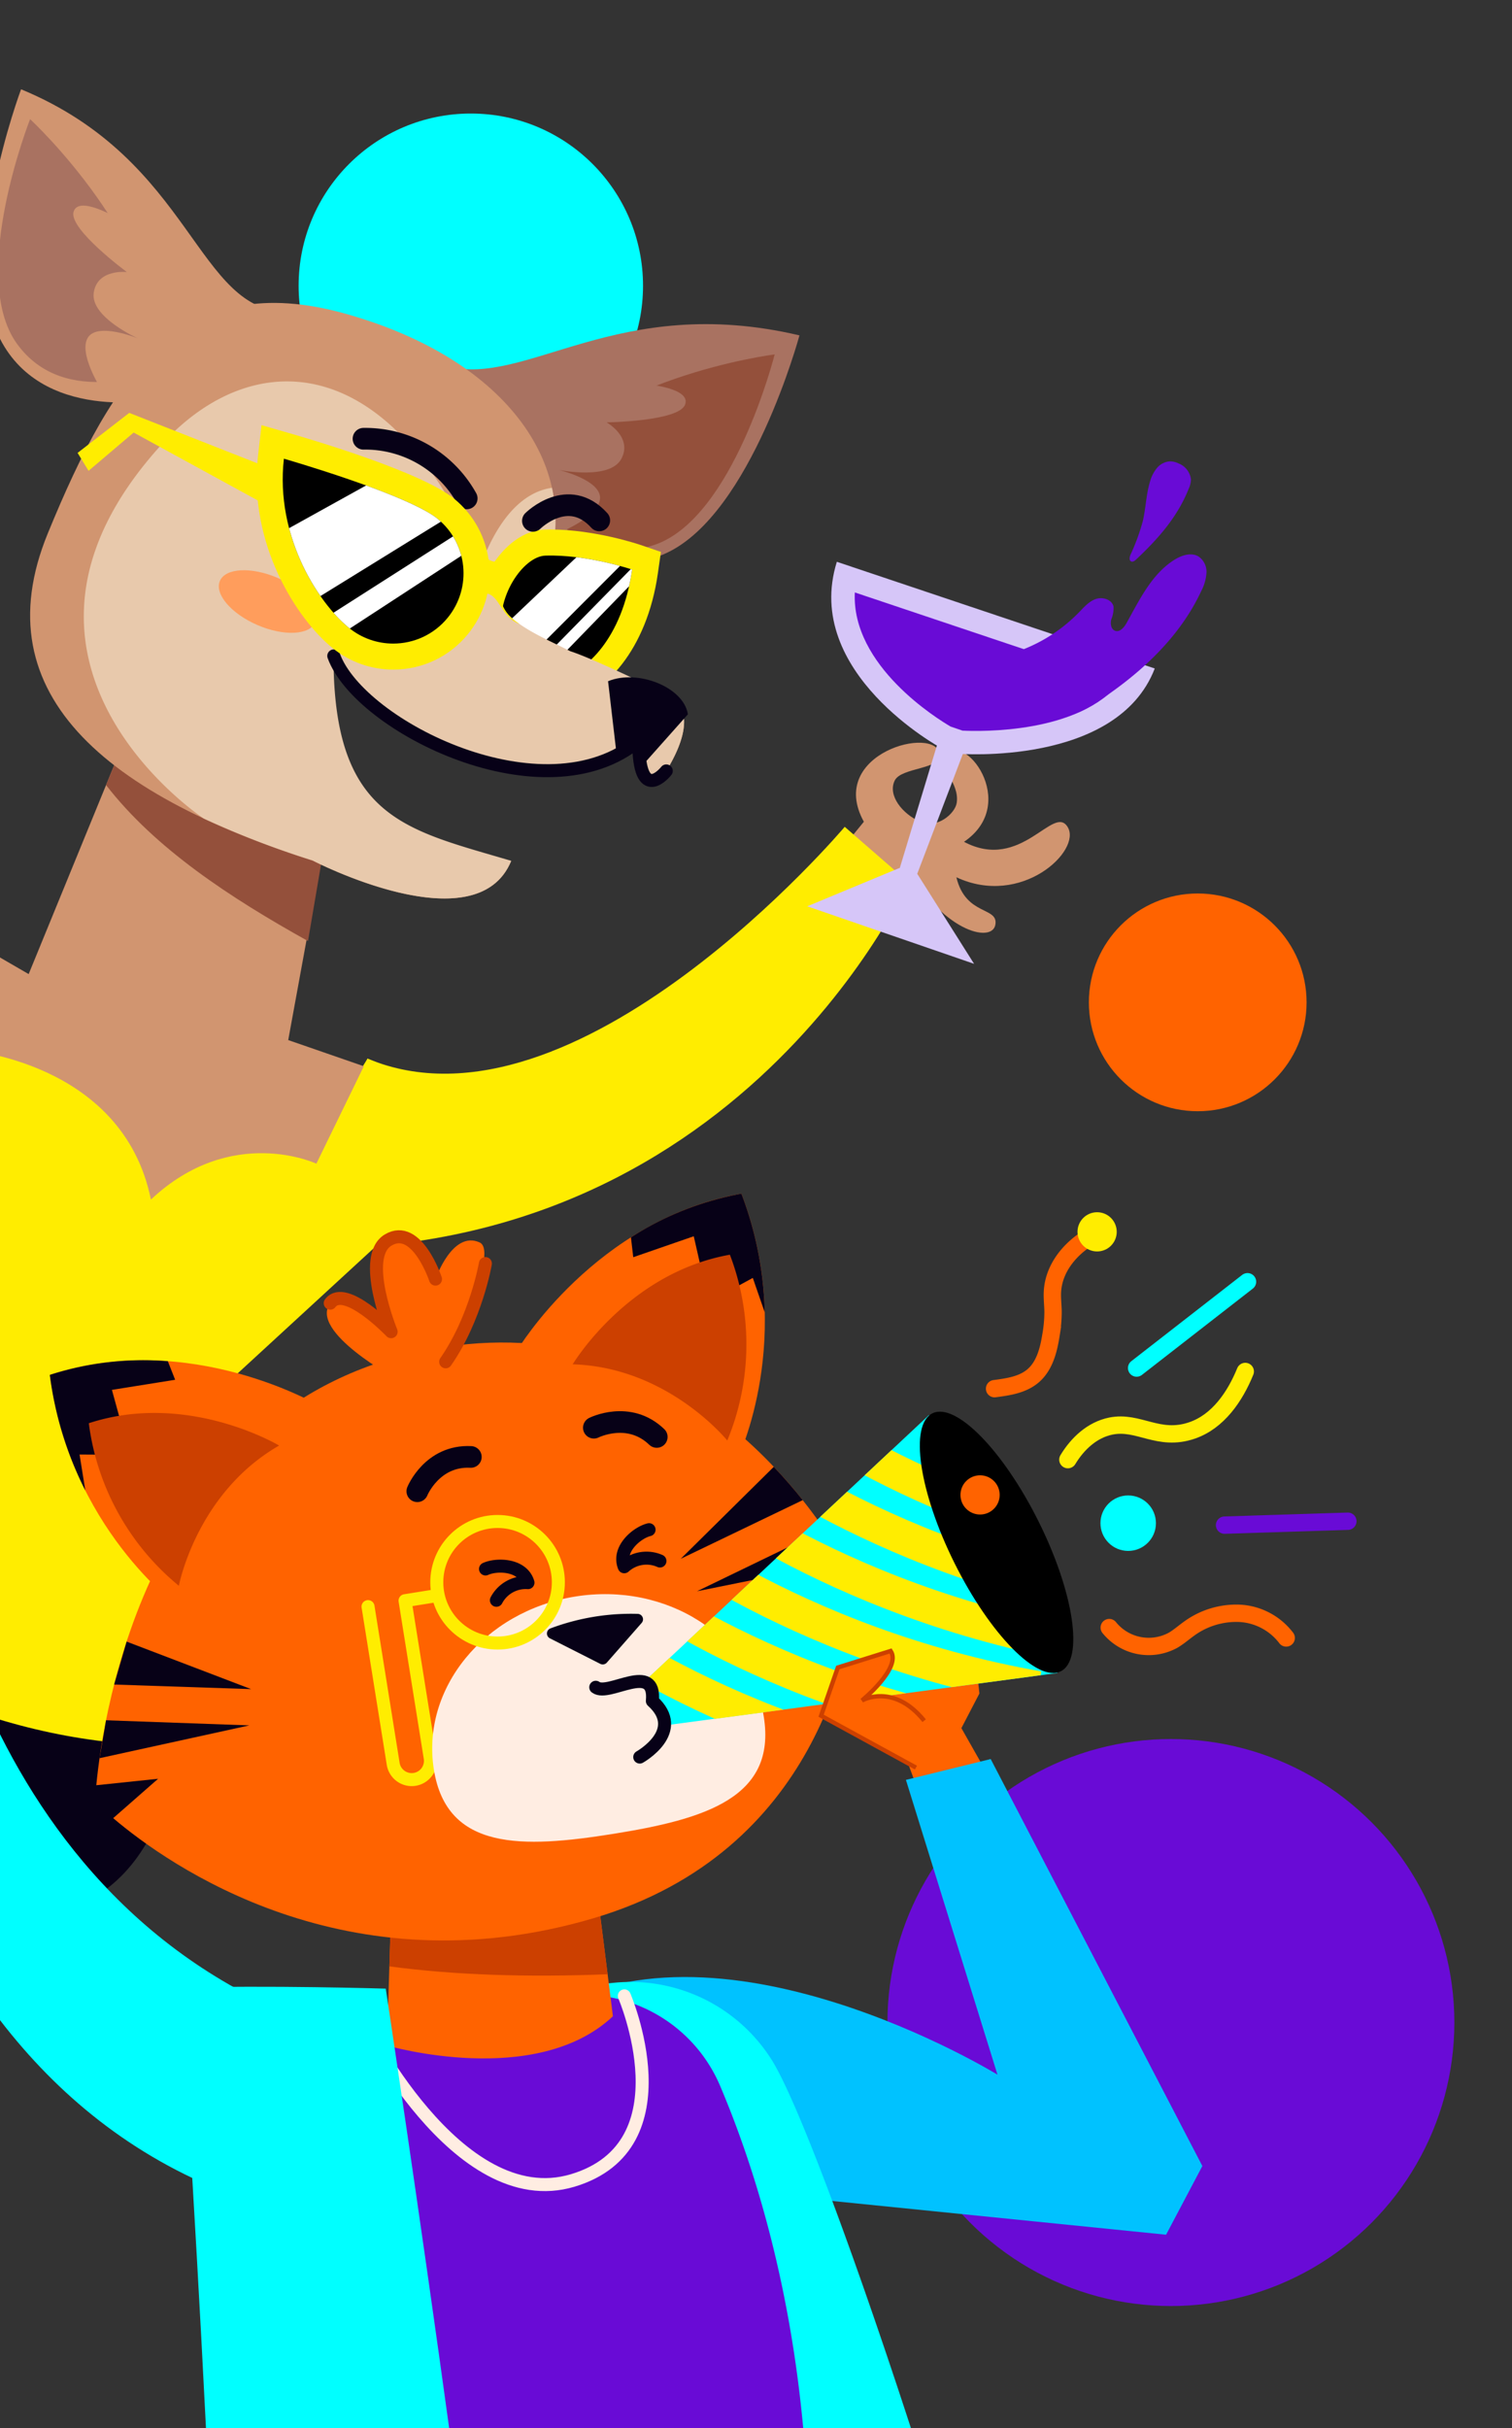 <svg xmlns="http://www.w3.org/2000/svg" xmlns:xlink="http://www.w3.org/1999/xlink" width="348.656" height="559.848" viewBox="0 0 348.656 559.848"><rect x="0" y="0" width="348.656" height="559.848" fill="#333333" stroke="none"/><defs><clipPath id="a"><rect width="348.656" height="559.848" transform="translate(0 689.827)" fill="none"/></clipPath><clipPath id="b"><path d="M152.3,1087.811l91.53-12.261-29.619-59.466-66.281,62.038Z" fill="none"/></clipPath></defs><g transform="translate(0 -689.827)" clip-path="url(#a)"><circle cx="39.71" cy="39.71" r="39.71" transform="translate(68.858 716.004)" fill="aqua"/><circle cx="65.363" cy="65.363" r="65.363" transform="translate(204.639 1090.781)" fill="#690bd6"/><circle cx="25.101" cy="25.101" r="25.101" transform="translate(251.086 895.83)" fill="#ff6300"/><path d="M-10.248,902.911-93.12,920.327l31.93,84.191,10.818-.744L-62.536,938.2s57.693,4.7,60.54-6.13Z" fill="#ffed00"/><path d="M-50.372,1003.774l-15.478,21.4-24.5-22.922a13.231,13.231,0,0,1,13.746,4.256c7.5-13.4,17.376-6.546,17.376-6.546Z" fill="#d19570"/><ellipse cx="3.767" cy="7.64" rx="3.767" ry="7.64" transform="matrix(0.396, -0.918, 0.918, 0.396, 119.018, 836.894)" fill="#ff9d5c"/><path d="M102.959,774.258c18.506,4.916,39.313-16.982,81.39-7.109,0,0-11.069,41.093-30.675,50.188S115.949,806,115.949,806" fill="#a97261"/><path d="M178.633,771.544s-42.127,5.22-57.974,29.464c0,0,12.047,20.6,30.254,14.449S178.633,771.544,178.633,771.544Z" fill="#94503b"/><path d="M149.18,778.422s10.316.887,8.781,4.729-18.083,4.058-18.083,4.058,6.054,3.365,3.411,8.384-14.411,2.585-14.411,2.585,9.683,2.3,9.49,6.539-9.338,7.908-9.338,7.908L117.2,798.845S132.548,781.961,149.18,778.422Z" fill="#a97261"/><path d="M186.141,895.267,199.2,879.29c-8.732-15.831,16.8-22.395,17.5-15.495.352,3.45-8.864,2.935-10.377,5.978-1.7,3.428,1.773,7.759,5.915,9.528,3.919,1.675,8-1.9,8.377-4.379.69-4.592-4.232-8.1-2.64-10.692,3.96-6.433,17.448,10.763,4.316,19.689,13.267,7.02,20.633-8.832,23.91-3.4s-10.653,18.589-25.667,11.571c2.166,9.051,9.839,6.688,8.97,11.017-.847,4.22-12.376,1.539-21.01-14.326l-13.367,19.745Z" fill="#d19570"/><path d="M84.749,933.909c48.023,20.068,110.037-53.448,110.037-53.448l14.635,12.724S168.186,985.7,57.992,977.161Z" fill="#ffed00"/><path d="M210.342,894.361l-3.8-1.3,14.888-49.148,7.177,2.45Z" fill="#d6c6f8"/><path d="M220.906,863.608l-3.919-1.337s-32.033-17.315-24.017-42.916l73.307,24.6C257.564,866.581,220.906,863.608,220.906,863.608Z" fill="#d6c6f8"/><path d="M221.955,858.283c4.044.2,26.876.752,36.456-11.291l-61.293-20.57c-.829,16.949,19.167,29.225,22.085,30.922Z" fill="#690bd6"/><path d="M224.617,912.049l-38.476-13.264,21.257-8.83,4.169,1.423Z" fill="#d6c6f8"/><path d="M225.918,853.825" fill="none" stroke="#070117" stroke-linecap="round" stroke-linejoin="round" stroke-width="3"/><path d="M248.791,831.029c1.166-1.211,2.322-2.554,3.912-3.1s3.744.141,4.076,1.788a6.981,6.981,0,0,1-.532,2.939c-.237.977-.061,2.26.884,2.6,1.1.4,2.082-.774,2.65-1.792,3.01-5.4,5.831-11.345,11.088-14.607,1.656-1.028,3.831-1.726,5.5-.725a4.275,4.275,0,0,1,1.834,3.778,10.609,10.609,0,0,1-1.209,4.2c-4.96,10.661-13.959,18.972-23.789,25.425-2.5,1.64-5.187,3.22-8.166,3.466a16.82,16.82,0,0,1-6.855-1.227,57.7,57.7,0,0,1-9.2-4.16,11.934,11.934,0,0,1-3.23-2.392,29.819,29.819,0,0,1-2.755-3.762c-1.026-1.668-.246-1.315,1.713-1.427a36.7,36.7,0,0,0,24.073-11.006Z" fill="#690bd6"/><path d="M274.059,802.623a5.76,5.76,0,0,0,.57-2.2,4.5,4.5,0,0,0-2.845-3.738,4.628,4.628,0,0,0-1.859-.484,4.184,4.184,0,0,0-3.1,1.486,8.242,8.242,0,0,0-1.621,3.118c-.916,2.964-.97,6.125-1.676,9.146a48.017,48.017,0,0,1-2.847,7.782c-.229.537-.358,1.335.185,1.551.386.153.789-.153,1.093-.437C266.963,814.16,271.477,809.086,274.059,802.623Z" fill="#690bd6"/><path d="M41.115,1093.274c-6.8,37.792-29.818,43.234-61.065,37.613s-58.89-20.175-52.092-57.967,37.639-63.872,68.887-58.252S47.913,1055.482,41.115,1093.274Z" fill="#070117"/><path d="M88.976,937.422c-7.639,1.736-24.037,48.47-50.307,40.512C-35.39,955.5-6.109,907.052-6.109,907.052L6.61,914.413,31.3,854.126,76.157,876.64l-9.694,52.987Z" fill="#d19570"/><path d="M71.023,906.8c-17.988-10.014-35.234-21.325-46.563-35.967l6.841-16.7L76.157,876.64Z" fill="#94503b"/><path d="M79.605,762.145c38.25,10.691,54.773,36.36,46.34,59.685-5.881,16.266,12.184,21.951,21.964,27.54l-8.346,6.122-73.654-16.7,14.706,48.924,27.342,5.1c-8.048,1.409-17.681.834-29.173-2.539C25.151,874.536-4.37,850.384,11.006,812.841S42.263,751.709,79.605,762.145Z" fill="#d19570"/><path d="M125.945,821.83a34.831,34.831,0,0,0,1.332-19.534c-5.069.723-11.423,4.661-16.353,17.66-20.743-49.885-52.768-50.565-73.62-27.685-45.48,49.9,9.669,86.275,9.669,86.275l20.424-34.8-1.488-4.951,3.878.879,4.882-8.318,48.07,20.323,7.128,1.616,1.637-13.324C126.236,835.774,122.917,830.2,125.945,821.83Z" fill="#e8c9ac"/><path d="M66.952,799.646,29.8,785.022l-11.906,9.225,2.526,4.136,10.4-8.827,35.2,19.252Z" fill="#ffed00"/><g stroke-miterlimit="10"><path d="M 127.132 849.007 C 127.132 849.007 127.131 849.007 127.131 849.007 C 123.937 849.007 120.986 848.092 118.597 846.36 C 117.203 845.35 116.019 844.073 115.078 842.565 C 114.086 840.975 113.361 839.118 112.924 837.047 C 111.515 830.376 114.209 823.925 117.199 820.112 C 118.353 818.641 119.614 817.449 120.948 816.568 C 122.512 815.535 124.094 814.986 125.651 814.936 C 126.087 814.921 126.537 814.914 126.987 814.914 C 136.676 814.914 146.326 818.172 146.732 818.311 L 149.082 819.114 L 148.732 821.573 C 148.158 825.605 147.169 829.368 145.793 832.758 C 144.559 835.799 143.018 838.539 141.211 840.899 C 139.586 843.023 137.792 844.788 135.877 846.148 C 134.076 847.427 132.216 848.295 130.5 848.657 C 129.401 848.889 128.268 849.007 127.132 849.007 Z" stroke="none"/><path d="M 127.131 846.007 C 128.088 846.007 129.017 845.904 129.88 845.722 C 134.861 844.67 143.469 837.241 145.762 821.15 C 145.762 821.15 135.428 817.621 125.748 817.934 C 120.66 818.099 114.01 827.672 115.859 836.427 C 117.387 843.664 122.568 846.007 127.131 846.007 M 127.132 852.007 L 127.132 852.007 C 120.308 852.007 112.221 848.239 109.989 837.667 C 108.366 829.986 111.43 822.606 114.839 818.261 C 117.94 814.306 121.746 812.061 125.554 811.937 L 126.987 811.914 C 137.169 811.914 147.276 815.327 147.702 815.472 L 152.403 817.078 L 151.702 821.996 C 149.153 839.883 139.246 849.876 131.12 851.592 C 129.817 851.868 128.476 852.007 127.132 852.007 Z" stroke="none" fill="#ffed00"/></g><path d="M142.971,820.315A72,72,0,0,0,132.93,818.3l-17.324,16.432a14.424,14.424,0,0,0,.253,1.694,12.15,12.15,0,0,0,3.957,7.083Z" fill="#fff"/><path d="M124.856,845.806,145.057,825c.274-1.225.513-2.5.7-3.849l-.308-.1-23.427,23.862A11.411,11.411,0,0,0,124.856,845.806Z" fill="#fff"/><path d="M117.883,888.3c-37.309-5.223-54.419-2.771-40.916-47.244L64.932,834.77C49.99,871.252,72.1,888.232,72.1,888.232S109.867,907.874,117.883,888.3Z" fill="#d19570"/><path d="M147.291,860.6c-7.687,9.871-49.949,11.494-70.324-19.541,8.255-15.213,27.672-7.412,35.019-15.339-.655,14.123,43.062,24.858,43.062,24.858s6.939,3.4-1.409,16.994C152.418,869.624,146.774,873.874,147.291,860.6Z" fill="#d19570"/><path d="M46.973,878.546c-5.471-14.62-9.99-35.553,1.993-48.206,19.862-20.973,62-3.318,64.181-7.608.512,9.746,10.1,13.019,18.357,17.237,6.149,1.991,23.544,10.608,23.544,10.608s6.939,3.4-1.409,16.994c-1.221,2.053-6.865,6.3-6.348-6.972-7.663,9.84-49.683,11.48-70.13-19.255l-.26-.059c.042,37.32,16.668,39.794,40.982,47.017-8.016,19.572-45.78-.07-45.78-.07l0,0A208.741,208.741,0,0,1,46.973,878.546Z" fill="#e8c9ac"/><path d="M83.823,790.987a26.789,26.789,0,0,1,23.794,13.752" fill="none" stroke="#070117" stroke-linecap="round" stroke-miterlimit="10" stroke-width="5"/><path d="M122.886,809.918s8.1-8.052,15.3-.109" fill="none" stroke="#070117" stroke-linecap="round" stroke-miterlimit="10" stroke-width="5"/><path d="M140.216,846.893l1.941,16.631c.869.485,4.134-2.847,5.135-2.455,1.242.486.22,4.657,1.21,4.828l10.121-11.377C157.66,848.228,147,844.066,140.216,846.893Z" fill="#070117"/><path d="M153.639,867.571s-6.4,8.174-6.348-6.972c-21.654,18.107-64.376-3.218-70.324-19.541" fill="none" stroke="#070117" stroke-linecap="round" stroke-linejoin="round" stroke-width="3"/><path d="M66.568,761.753c-21.417.182-21.845-34.872-61.708-51.341,0,0-14.926,39.761-4.316,58.541S37.729,781.7,37.729,781.7" fill="#d19570"/><path d="M6.939,717.3s31.125,28.737,29.874,57.613c0,0-21.749,9.7-32.937-5.88S6.939,717.3,6.939,717.3Z" fill="#a97261"/><path d="M26.822,740.01s-8.881-5.281-9.871-1.272,12.3,13.808,12.3,13.808-6.866-.792-7.642,4.815,10.182,10.478,10.182,10.478-9.187-3.771-11.5-.217,2.973,11.844,2.973,11.844l17.606-4.295S38.25,752.554,26.822,740.01Z" fill="#d19570"/><ellipse cx="5.916" cy="12" rx="5.916" ry="12" transform="matrix(0.396, -0.918, 0.918, 0.396, 48.363, 829.194)" fill="#ff9d5c"/><path d="M34.8,966.4C28.274,934.34-8.222,931.9-8.222,931.9l5.7-24.667-7.73-4.323-17.833,29.343,5.863,53.652L-27.7,998.134l-56.479,30.793s59.342,78.26,151.09,60.869l-27.848-61.324,4.263-11.44,48.715-44.806,12.087-30.468-19.377-7.849-11.8,24.219S53.387,948.929,34.8,966.4Z" fill="#ffed00"/><g stroke-miterlimit="10"><path d="M 90.673 841.212 C 88.511 841.212 86.383 840.852 84.35 840.142 C 82.245 839.407 80.295 838.315 78.553 836.896 C 76.533 835.25 74.438 833.015 72.494 830.433 C 70.322 827.547 68.427 824.365 66.861 820.975 C 65.074 817.107 63.78 813.093 63.015 809.041 C 62.144 804.431 61.965 799.789 62.483 795.245 L 62.885 791.721 L 66.294 792.702 C 66.366 792.723 73.59 794.808 81.567 797.561 C 86.278 799.187 90.338 800.727 93.632 802.14 C 97.985 804.006 100.987 805.636 102.811 807.122 C 104.82 808.759 106.448 810.741 107.652 813.015 C 108.814 815.209 109.532 817.579 109.785 820.059 C 110.038 822.539 109.814 825.005 109.12 827.389 C 108.4 829.859 107.205 832.129 105.569 834.138 C 101.906 838.634 96.477 841.212 90.673 841.212 Z" stroke="none"/><path d="M 90.673 838.212 C 95.376 838.212 100.041 836.174 103.243 832.243 C 108.895 825.306 107.853 815.1 100.916 809.448 C 93.979 803.796 65.464 795.585 65.464 795.585 C 63.409 813.607 73.511 828.918 80.448 834.57 C 83.455 837.02 87.075 838.212 90.673 838.212 M 90.673 844.212 C 85.585 844.212 80.608 842.44 76.658 839.222 C 68.49 832.566 57.18 815.272 59.503 794.905 L 60.306 787.856 L 67.124 789.819 C 72.083 791.247 97.198 798.68 104.706 804.796 C 109.303 808.542 112.167 813.854 112.769 819.754 C 113.372 825.654 111.64 831.435 107.895 836.033 C 103.66 841.231 97.383 844.212 90.673 844.212 Z" stroke="none" fill="#ffed00"/></g><path d="M104.47,813.5,76.9,831.1a30.411,30.411,0,0,0,3.547,3.472c.071.058.145.111.217.168l25.706-16.772A16.148,16.148,0,0,0,104.47,813.5Z" fill="#fff"/><path d="M101.666,810.1c-.243-.223-.491-.443-.75-.654-2.92-2.378-9.661-5.21-16.49-7.693L66.665,811.6A49.707,49.707,0,0,0,73.9,827.252Z" fill="#fff"/><path d="M110.579,816.88c2.234,3.009,4.713,3.119,6.589,1.24,0,0-6.009,10.306,2.638,15.578-4.108-1.529-4.454-5.974-7.152-6.945s-1.732,2.764-5.07,7C107.584,833.756,108.346,813.872,110.579,816.88Z" fill="#ffed00"/><path d="M217.193,1117.575l-7.835-21.274-17.8-9.95,6.3-11.209-7.086-34.9a2.408,2.408,0,0,1,2.615-2.872h0a2.408,2.408,0,0,1,1.97,1.479L204.05,1060l19.536.518,2.26,19.756-4.159,7.993,11.324,19.977Z" fill="#ff6300"/><path d="M10.041,1560.948a95.71,95.71,0,0,1-21.086-3,10.978,10.978,0,0,1-7.687-13.489,10.98,10.98,0,0,1,13.489-7.688c7.565,2.035,29.568,5.256,40.1-4.215,6.282-5.651,8.275-16.038,5.925-30.869-1.733-10.934-5.8-23.527-10.1-36.859-7.944-24.618-16.948-52.521-14.75-80.717,2.608-33.445,20.225-60.531,53.859-82.8a10.979,10.979,0,0,1,12.123,18.307c-61.81,40.934-45.81,90.519-30.336,138.471,4.572,14.166,8.89,27.547,10.889,40.165,3.6,22.7-.776,39.75-12.994,50.691C38.033,1559.179,22.536,1561.323,10.041,1560.948Z" fill="#ff6300"/><path d="M-18.732,1544.456a10.978,10.978,0,0,0,7.687,13.489A93.285,93.285,0,0,0,4.1,1560.578l-5.845-5.469,11.336-4.2-11.041-5.669,10.327-6.363-.005,0a73.413,73.413,0,0,1-14.115-2.108A10.98,10.98,0,0,0-18.732,1544.456Z" fill="#070117"/><path d="M50.984,1458.936c-7.626,4.092-14.078,6.249-20.046,6.694.982,3.043,1.951,6.051,2.878,9,6.414-.815,13.162-3.148,20.768-7.147q-1.4-4.424-2.863-8.952C51.475,1458.668,51.229,1458.805,50.984,1458.936Z" fill="#070117"/><path d="M61.892,1495.056q-.979-5.264-2.39-10.7c-5.2,5.6-10.6,10.151-16.969,11.118-.905.137-1.884.2-2.9.263.439,2.023.839,4.018,1.144,5.944.174,1.1.317,2.166.443,3.217.881-.063,1.776-.143,2.7-.285C51.059,1503.533,57.018,1499.524,61.892,1495.056Z" fill="#070117"/><path d="M46.381,1356.165a78.811,78.811,0,0,1,5.078-8.211c-.432-.1-.87-.195-1.3-.311a36.729,36.729,0,0,1-17.682-10.995q-2.725,3.992-5,8.146A46.176,46.176,0,0,0,46.381,1356.165Z" fill="#070117"/><path d="M39.551,1525.7l19.651,9.92a46.528,46.528,0,0,0,2.971-8.856L41.6,1516.376A30.739,30.739,0,0,1,39.551,1525.7Z" fill="#070117"/><path d="M37.436,1415.266c.752-.112,1.482-.259,2.2-.416-.559-3.062-1.024-6.118-1.376-9.166-.745.177-1.478.332-2.2.439-6.556.984-13.139-1.321-20.169-4.81.239,3.58.618,7.144,1.117,10.688C23.252,1414.573,30.224,1416.346,37.436,1415.266Z" fill="#070117"/><path d="M46.09,1320.38q-3.375,3.361-6.371,6.851a130.126,130.126,0,0,0,19.636,11.074c2.192-2.342,4.566-4.663,7.159-6.962A121.259,121.259,0,0,1,46.09,1320.38Z" fill="#070117"/><path d="M24.012,1428.623l-1.456.09c-.763.046-1.551.1-2.349.158q1.073,4.593,2.3,9.108l.6-.037,1.52-.094a73.16,73.16,0,0,0,19.538-3.807q-1.257-4.492-2.348-8.982A63.068,63.068,0,0,1,24.012,1428.623Z" fill="#070117"/><path d="M36.466,1549.331a24.96,24.96,0,0,1-11.219-11.848,44.66,44.66,0,0,1-9.412,1.416A34.035,34.035,0,0,0,32.3,1557.583c.308.156.623.3.936.44a45.92,45.92,0,0,0,12.6-6.214A24.136,24.136,0,0,1,36.466,1549.331Z" fill="#070117"/><path d="M23.3,1377.9a114.97,114.97,0,0,1,15.6-.436,74.684,74.684,0,0,1,2.34-9.209l-2.164-.034a123.78,123.78,0,0,0-16.878.5q-2.108.253-4.054.673A100.951,100.951,0,0,0,16.4,1379.51,31.613,31.613,0,0,1,23.3,1377.9Z" fill="#070117"/><path d="M123.989,1155.014c40.638-27.066,106.024,13.154,106.024,13.154L208.9,1100.2l19.545-4.806,48.811,93.836-8.369,15.837-130.641-13.2Z" fill="#00c2ff"/><path d="M157.512,1647.818l-21.437-.643-4.839-35.088,21.437.643Z" fill="#ff6300"/><path d="M141.661,1146.969l-9.843.962s-53.077,173.976-41.463,241.652c6.146,35.8,146.352-.242,147.41-35.4.672-22.331-46.782-168.958-59.918-189.587A38.456,38.456,0,0,0,141.661,1146.969Z" fill="aqua"/><path d="M173.582,1252.69c-1.138,37.817-22.735,46.464-53.935,45.525s-60.188-11.108-59.05-48.926,27.353-67.713,58.553-66.774S174.721,1214.872,173.582,1252.69Z" fill="#070117"/><path d="M53.99,1261.321l77.488,365.866,25.144.754L120.8,1268.852Z" fill="#070117"/><path d="M173.079,1623.46l8.88-22.432-16.516-13.435-9.717,20.334C158.349,1634.537,173.079,1623.46,173.079,1623.46Z" fill="#ff6300"/><path d="M156.643,1605.137s.914,13.094,18.284,13.656c2.145,24.541,22.9,27.557,14.271,44.289,0,0-9.3-1.944-24.819-16.343-13.61-12.626-18.089-18.925-23.2-35.232C152.073,1605.772,156.643,1605.137,156.643,1605.137Z" fill="#690bd6"/><line x1="10.97" y2="0.191" transform="translate(170.235 1626.222)" fill="none" stroke="#070117" stroke-linecap="round" stroke-linejoin="round" stroke-width="3"/><line x1="10" y2="4.514" transform="translate(173.485 1632.884)" fill="none" stroke="#070117" stroke-linecap="round" stroke-linejoin="round" stroke-width="3"/><path d="M125.795,1274.064l82.188,161.649-48.916,162.162a30.638,30.638,0,0,0,20.794,15.671l74.583-180.033L175.309,1237.1Z" fill="#070117"/><path d="M59.183,1260.17s64.7,6.53,126.177-8.9c-3.1-35.707-11.831-62.909-19.306-80.52a34.47,34.47,0,0,0-35.617-20.8l-65.449,7.421Z" fill="#690bd6"/><path d="M143.97,1150s14.845,34.542-11.91,42.558-48.767-37.266-48.767-37.266" fill="none" stroke="#ffede2" stroke-linecap="round" stroke-linejoin="round" stroke-width="3"/><path d="M141.337,1154.7c-17.82,16.778-52.1,6.747-52.1,6.747l2.772-92.132,39.227,5.478Z" fill="#ff6300"/><path d="M89.787,1143.2c14.956,2.008,31.839,2.543,50.325,1.814l-8.875-70.219-39.227-5.478Z" fill="#cc4000"/><path d="M188.276,1057.44l7.171-6.466c-7.968-14.123-39.7-61.947-98.358-49.6-62.787,13.216-73.253,82.985-74.882,100.056l14.25-1.487L26.1,1109.023c12.734,10.82,53.711,39.864,110.648,23.106,52.236-15.375,59.551-63.326,60.559-74.827C194.334,1057.231,188.276,1057.44,188.276,1057.44Z" fill="#ff6300"/><path d="M88.952,1148.328s-28.023-.844-47.379-.178c0,0,12.388,181.109,9.927,262.875,0,0,65.782,8.266,66.841-26.894S88.952,1148.328,88.952,1148.328Z" fill="aqua"/><path d="M57.19,1308.778s28.584-7.356,37.519-33.164" fill="none" stroke="#00c2ff" stroke-linecap="round" stroke-linejoin="round" stroke-width="3"/><path d="M91.54,1007.835S71.17,996.867,76.148,990.29c3.44-4.544,14.045,6.574,14.045,6.574s-7.12-17.292-.688-21.135c6.63-3.961,10.919,9.013,10.919,9.013s3.869-11.295,10.171-8.461c4.824,2.169-7.827,27.527-7.827,27.527" fill="#ff6300"/><path d="M76.148,990.29c3.44-4.544,14.045,6.574,14.045,6.574s-7.12-17.292-.688-21.135c6.63-3.961,10.919,9.013,10.919,9.013" fill="none" stroke="#cc4000" stroke-linecap="round" stroke-linejoin="round" stroke-width="3"/><path d="M111.93,981.156s-2.183,12.632-9.162,22.652" fill="none" stroke="#cc4000" stroke-linecap="round" stroke-miterlimit="10" stroke-width="3"/><path d="M157.6,1641.119s3.432,3.712,5.843,21.191l-68.467-2.053c-2.528-18.331,30.563-14.155,39.641-19.827C149.182,1645.962,157.6,1641.119,157.6,1641.119Z" fill="#690bd6"/><line x1="1.395" y1="11.017" transform="translate(130.042 1637.715)" fill="none" stroke="#070117" stroke-linecap="round" stroke-linejoin="round" stroke-width="3"/><line x1="5.625" y1="10.299" transform="translate(119.38 1640.33)" fill="none" stroke="#070117" stroke-linecap="round" stroke-linejoin="round" stroke-width="3"/><path d="M74.016,1014.157s-30.024-18-62.525-7.333c4.508,35.174,29.59,53.4,29.59,53.4Z" fill="#ff6300"/><path d="M38.7,1003.667a70.234,70.234,0,0,0-27.21,3.157,81.868,81.868,0,0,0,8.182,26.635l-1.326-8.277,11.575.074-4.111-14.974,14.577-2.334Z" fill="#070117"/><path d="M64.362,1023.115s-21.073-12.632-43.885-5.146a58.017,58.017,0,0,0,20.769,37.48S45.263,1034.106,64.362,1023.115Z" fill="#cc4000"/><path d="M29.2,1068.317,57.9,1079.273l-31.583-1.054Z" fill="#070117"/><path d="M24.448,1086.457l33.042,1.178L22.952,1095.2Z" fill="#070117"/><path d="M178.429,1028.017l-21.453,21.208L185.1,1035.7C183.118,1033.209,180.9,1030.619,178.429,1028.017Z" fill="#070117"/><path d="M190.124,1042.485l-29.4,14.227,34.066-6.882C193.623,1047.823,192.07,1045.312,190.124,1042.485Z" fill="#070117"/><path d="M119.319,1001.051s17.959-30.048,51.642-36c12.645,33.131-.85,61.045-.85,61.045Z" fill="#ff6300"/><path d="M145.487,975.12a70.248,70.248,0,0,1,25.474-10.073,81.909,81.909,0,0,1,5.373,27.34l-2.742-7.921L163.425,990l-3.452-15.139-13.95,4.83Z" fill="#070117"/><path d="M132.06,1004.385s12.6-21.09,36.246-25.27a58.014,58.014,0,0,1-.6,42.845S154.086,1005.048,132.06,1004.385Z" fill="#cc4000"/><path d="M100.223,1057.793l-6.82,1.092,5.8,36.242a4.323,4.323,0,0,1-3.585,4.953h0a4.323,4.323,0,0,1-4.952-3.585l-5.8-36.243" fill="none" stroke="#ffed00" stroke-linecap="round" stroke-linejoin="round" stroke-width="3"/><path d="M176.126,1085.656c2.992,18.683-13.684,23.622-34.693,26.986s-38.393,3.88-41.385-14.8,11.614-36.557,32.622-39.921S173.134,1066.972,176.126,1085.656Z" fill="#ffede2"/><path d="M152.106,1087.8l91.724-12.246-29.619-59.466L147.8,1078.269Z" fill="aqua"/><g clip-path="url(#b)"><path d="M175.242,1009.909s34.763,29.013,92.476,39.23" fill="none" stroke="#ffed00" stroke-miterlimit="10" stroke-width="8"/><path d="M165.8,1019.906s34.764,29.012,92.476,39.229" fill="none" stroke="#ffed00" stroke-miterlimit="10" stroke-width="8"/><path d="M156.367,1029.9s34.764,29.012,92.476,39.23" fill="none" stroke="#ffed00" stroke-miterlimit="10" stroke-width="8"/><path d="M146.93,1039.9s34.764,29.013,92.476,39.23" fill="none" stroke="#ffed00" stroke-miterlimit="10" stroke-width="8"/><path d="M137.493,1049.894s34.763,29.013,92.476,39.23" fill="none" stroke="#ffed00" stroke-miterlimit="10" stroke-width="8"/><path d="M128.056,1059.891s34.763,29.012,92.476,39.229" fill="none" stroke="#ffed00" stroke-miterlimit="10" stroke-width="8"/></g><ellipse cx="10.816" cy="33.217" rx="10.816" ry="33.217" transform="translate(205.308 1020.518) rotate(-26.477)"/><path d="M246.244,1026.362c2.255-3.728,5.621-6.86,9.89-7.733,6.44-1.315,10.98,3.668,18.749,1,5.968-2.046,9.884-7.751,12.266-13.594" fill="none" stroke="#ffed00" stroke-linecap="round" stroke-miterlimit="10" stroke-width="4"/><path d="M229.341,1010c3.135-.406,6.461-.895,8.866-2.946,2.658-2.266,3.591-5.93,4.138-9.379a31.921,31.921,0,0,0,.479-5.42c-.022-1.545-.222-3.089-.139-4.632.337-6.216,5.316-11.418,11.044-13.855" fill="none" stroke="#ff6300" stroke-linecap="round" stroke-miterlimit="10" stroke-width="4"/><path d="M296.59,1067.476a14.434,14.434,0,0,0-10.715-5.677,18.447,18.447,0,0,0-11.75,3.582c-1.211.869-2.334,1.867-3.62,2.62a11.707,11.707,0,0,1-14.722-2.915" fill="none" stroke="#ff6300" stroke-linecap="round" stroke-miterlimit="10" stroke-width="4"/><line y1="19.898" x2="25.57" transform="translate(262.096 985.347)" fill="none" stroke="aqua" stroke-linecap="round" stroke-miterlimit="10" stroke-width="4"/><line y1="0.901" x2="28.433" transform="translate(282.374 1040.563)" fill="none" stroke="#690bd6" stroke-linecap="round" stroke-miterlimit="10" stroke-width="4"/><circle cx="6.396" cy="6.396" r="6.396" transform="translate(253.757 1034.618)" fill="aqua"/><circle cx="4.523" cy="4.523" r="4.523" transform="translate(248.464 969.319)" fill="#ffed00"/><circle cx="4.523" cy="4.523" r="4.523" transform="translate(221.475 1029.973)" fill="#ff6300"/><path d="M96.232,1033.651s3.4-8.356,12.337-7.911" fill="none" stroke="#070117" stroke-linecap="round" stroke-miterlimit="10" stroke-width="5"/><path d="M136.941,1019s8.052-4.072,14.5,2.129" fill="none" stroke="#070117" stroke-linecap="round" stroke-miterlimit="10" stroke-width="5"/><path d="M126.81,1067.564l11.613,5.887a1.254,1.254,0,0,0,1.509-.291l8.034-9.153a1.259,1.259,0,0,0-.924-2.086,52.853,52.853,0,0,0-20.131,3.359A1.253,1.253,0,0,0,126.81,1067.564Z" fill="#070117"/><path d="M111.958,1051.57c2.593-1.189,8.542-1.071,9.787,3.154a7.628,7.628,0,0,0-7.278,4.063" fill="none" stroke="#070117" stroke-linecap="round" stroke-linejoin="round" stroke-width="3"/><path d="M149.667,1042.516c-2.772.676-7.365,4.46-5.72,8.545a7.629,7.629,0,0,1,8.229-1.328" fill="none" stroke="#070117" stroke-linecap="round" stroke-linejoin="round" stroke-width="3"/><circle cx="14.014" cy="14.014" r="14.014" transform="translate(100.723 1040.621)" fill="none" stroke="#ffed00" stroke-linecap="round" stroke-linejoin="round" stroke-width="3"/><path d="M225.3,1106.636" fill="#ffede2"/><path d="M137.377,1078.845c2.978,2.237,13.921-6.139,13.054,3.168,7.736,6.975-2.911,12.925-2.911,12.925" fill="#ffede2" stroke="#070117" stroke-linecap="round" stroke-linejoin="round" stroke-width="3"/><path d="M211.21,1097.371l-21.868-11.962,3.858-11.117,12.18-3.82c2.6,3.916-6.634,11.432-6.634,11.432s7.205-4.2,14.358,4.648" fill="#ff6300" stroke="#cc4000" stroke-miterlimit="10" stroke-width="1"/><path d="M-21.872,1037.874l-1.576-16.783s9.436-6.517,10.076-10.61-7.289-1.785-7.289-1.785,9.96-19.86-8.182-24.632-21.647,28.87-8.849,36.847l1.1,21.028Z" fill="#ff6300"/><line x1="6.028" y2="21.695" transform="translate(-26.649 988.938)" fill="none" stroke="#cc4000" stroke-linecap="round" stroke-linejoin="round" stroke-width="3"/><line x1="1.893" y2="23.789" transform="translate(-34.349 983.612)" fill="none" stroke="#cc4000" stroke-linecap="round" stroke-linejoin="round" stroke-width="3"/><path d="M65,1153.523c-77.427-33.873-83.673-128.349-83.673-128.349l-21.6,4.025s.74,125.065,86.808,163.8C72.359,1172.466,65,1153.523,65,1153.523Z" fill="aqua"/></g></svg>
